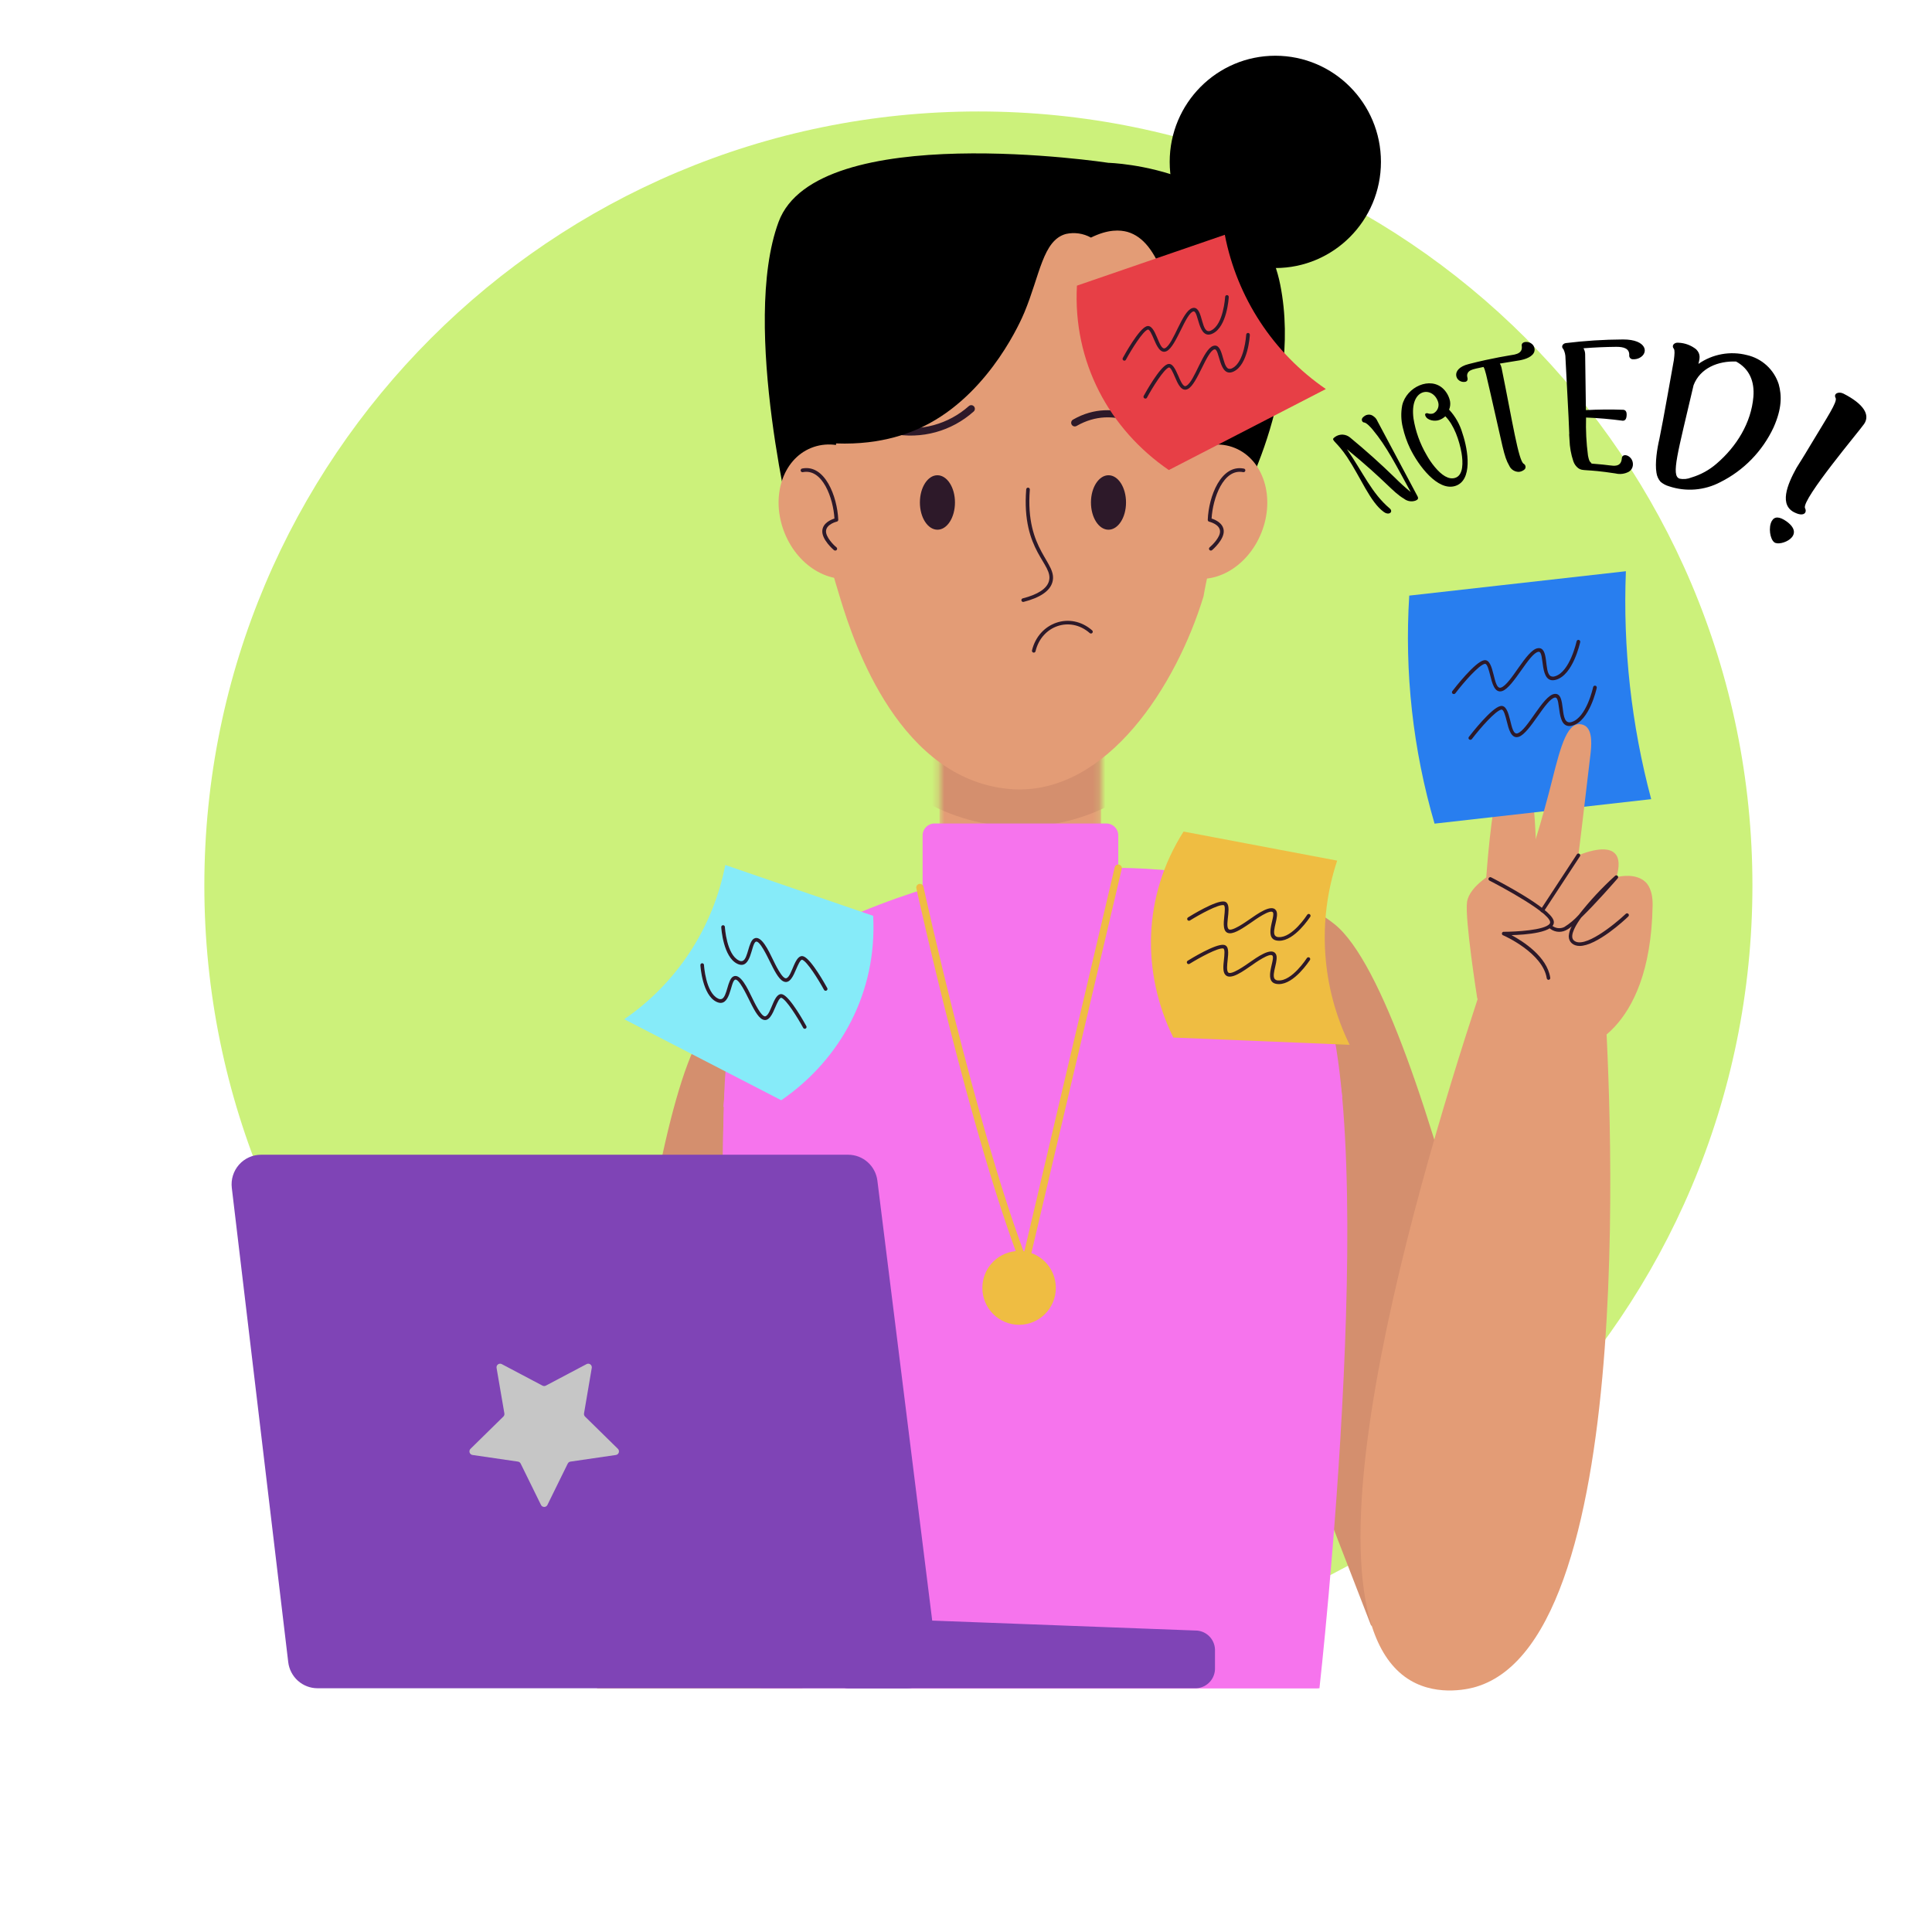 <svg width="312" height="312" viewBox="0 0 312 312" fill="none" xmlns="http://www.w3.org/2000/svg">
<path d="M158 268C227.036 268 283 212.036 283 143C283 73.964 227.036 18 158 18C88.964 18 33 73.964 33 143C33 212.036 88.964 268 158 268Z" fill="#CCF17B"/>
<mask id="mask0_37_12" style="mask-type:luminance" maskUnits="userSpaceOnUse" x="151" y="109" width="27" height="48">
<path d="M177.82 156.793H151.719V109.173H177.82V156.793Z" fill="white"/>
</mask>
<g mask="url(#mask0_37_12)">
<path d="M177.82 156.793H151.719V109.173H177.82V156.793Z" fill="#E39C76"/>
<path d="M180.925 129.097C176.046 131.985 170.487 133.508 164.825 133.508C159.162 133.508 153.603 131.985 148.724 129.097V111.033H180.925V129.097Z" fill="#D48F6E"/>
</g>
<path d="M154.218 143.323C154.218 143.323 124.013 147.489 113.038 167.377C102.063 187.265 96.424 272.637 96.424 272.637H129.588L154.218 143.323ZM164.772 141.61C164.772 141.61 200.096 136.917 215.502 149.237C230.908 161.557 248.713 254.18 248.713 254.18L221.422 262.528L200.803 209.277L164.772 141.61Z" fill="#D48F6E"/>
<path d="M239.787 145.33C239.787 145.33 240.955 120.966 244.738 121.183C248.52 121.4 248.135 143.535 248.135 143.535L239.787 145.33ZM129.466 69.233C129.466 69.233 130.079 39.243 151.217 31.645C151.41 31.61 151.597 31.593 151.801 31.563C165.736 26.178 175.899 31.475 176.792 31.645C180.225 32.886 183.366 34.823 186.022 37.336C198.123 48.729 198.561 69.233 198.561 69.233C198.704 70.389 198.759 71.554 198.725 72.718C198.538 78.438 195.105 91.738 194.364 96.29C190.003 110.623 178.859 128.217 163.681 127.466C145.292 126.363 137.89 103.77 135.776 96.906C133.505 89.526 131.69 82.369 131.351 81.283C130.642 78.776 130.371 76.163 130.552 73.563C130.195 72.043 129.822 70.571 129.466 69.233Z" fill="#E39C76"/>
<path d="M165.146 96.636C167.615 96.009 169.04 95.07 169.39 93.862C170.201 91.063 164.924 89.127 165.724 79.019C165.73 78.941 165.767 78.869 165.826 78.818C165.885 78.768 165.962 78.743 166.039 78.749C166.117 78.755 166.188 78.792 166.239 78.851C166.289 78.911 166.314 78.988 166.308 79.066C165.52 89.004 170.873 90.84 169.95 94.026C169.542 95.451 167.971 96.519 165.28 97.206C165.208 97.217 165.133 97.2 165.073 97.159C165.012 97.118 164.968 97.055 164.951 96.983C164.934 96.912 164.945 96.836 164.981 96.772C165.017 96.707 165.076 96.659 165.146 96.636ZM181.842 81.148C181.842 83.577 180.569 85.543 179.005 85.543C177.44 85.543 176.179 83.571 176.179 81.142C176.179 78.714 177.452 76.748 179.016 76.748C180.581 76.748 181.842 78.72 181.842 81.148ZM186.179 70.066C186.04 70.066 185.906 70.016 185.8 69.925C185.572 69.726 180.155 65.173 173.856 68.787C173.722 68.864 173.563 68.884 173.414 68.843C173.266 68.803 173.139 68.704 173.062 68.57C173.023 68.503 172.998 68.429 172.988 68.353C172.978 68.276 172.983 68.198 173.003 68.123C173.024 68.049 173.058 67.978 173.105 67.917C173.152 67.856 173.211 67.805 173.278 67.766C180.283 63.742 186.5 68.981 186.559 69.034C186.649 69.112 186.714 69.216 186.744 69.332C186.774 69.448 186.768 69.57 186.727 69.683C186.686 69.795 186.611 69.892 186.513 69.961C186.415 70.029 186.299 70.066 186.179 70.066ZM148.555 81.148C148.555 83.577 149.828 85.543 151.392 85.543C152.957 85.543 154.218 83.571 154.218 81.142C154.218 78.714 152.945 76.748 151.381 76.748C149.816 76.748 148.555 78.72 148.555 81.148ZM144.113 70.055C144.036 70.04 143.963 70.011 143.897 69.968C143.832 69.926 143.776 69.871 143.731 69.806C143.687 69.741 143.656 69.669 143.64 69.592C143.624 69.515 143.623 69.436 143.637 69.359C143.651 69.282 143.68 69.209 143.723 69.143C143.765 69.077 143.82 69.021 143.884 68.976C143.948 68.932 144.021 68.901 144.097 68.884C144.173 68.868 144.252 68.867 144.329 68.881C146.467 69.306 148.674 69.228 150.778 68.655C152.882 68.083 154.826 67.029 156.459 65.578C156.575 65.475 156.728 65.422 156.883 65.431C157.038 65.441 157.182 65.511 157.285 65.628C157.388 65.745 157.441 65.898 157.432 66.053C157.422 66.209 157.352 66.355 157.236 66.458C155.471 68.032 153.369 69.175 151.093 69.799C148.817 70.423 146.428 70.51 144.113 70.055Z" fill="#2D1929"/>
<path d="M158.695 142.267C158.695 142.267 125.525 148.269 118.999 162.801C112.379 177.491 122.857 272.637 122.857 272.637H213.08C213.08 272.637 223.809 177.327 212.134 156.94C200.686 136.899 158.695 142.267 158.695 142.267Z" fill="#F674ED"/>
<path d="M156.261 141.616C156.261 141.616 130.727 147.454 118.572 159.991L116.821 178.764L147.084 175.485L156.261 141.616Z" fill="#F674ED"/>
<path d="M118.572 159.997C118.572 159.997 128.275 223.943 132.624 239.865C136.973 255.788 172.776 227.211 180.587 229.564C188.398 231.916 176.343 253.265 177.82 260.07C179.297 266.876 213.08 272.637 213.08 272.637H136.483L121.947 254.567C121.947 254.567 112.828 200.969 118.572 159.997Z" fill="#F674ED"/>
<path d="M178.672 132.986H150.908C149.85 132.986 148.993 133.848 148.993 134.911V147.201C148.993 148.264 149.85 149.126 150.908 149.126H178.672C179.729 149.126 180.587 148.264 180.587 147.201V134.911C180.587 133.848 179.729 132.986 178.672 132.986Z" fill="#F674ED"/>
<path d="M146.512 272.637H51.275C50.11 272.636 48.985 272.207 48.114 271.43C47.243 270.652 46.685 269.581 46.547 268.419L37.434 191.829C37.354 191.158 37.416 190.477 37.617 189.831C37.819 189.186 38.154 188.591 38.6 188.085C39.047 187.579 39.596 187.175 40.21 186.898C40.824 186.621 41.489 186.478 42.162 186.479H136.967C138.127 186.478 139.247 186.904 140.117 187.675C140.987 188.447 141.546 189.511 141.69 190.667L151.235 267.257C151.318 267.93 151.258 268.613 151.059 269.261C150.86 269.91 150.526 270.508 150.08 271.017C149.633 271.525 149.084 271.933 148.469 272.212C147.854 272.491 147.187 272.636 146.512 272.637Z" fill="#7F44B6"/>
<path d="M192.869 272.637H137.218C136.38 272.675 135.561 272.378 134.941 271.81C134.32 271.243 133.949 270.452 133.908 269.609V264.241C133.929 263.813 134.036 263.393 134.222 263.007C134.408 262.621 134.67 262.276 134.991 261.994C135.313 261.711 135.687 261.497 136.093 261.363C136.499 261.229 136.927 261.178 137.352 261.214L193.033 263.315C193.848 263.309 194.633 263.62 195.225 264.183C195.817 264.747 196.169 265.518 196.208 266.336V269.609C196.188 270.029 196.085 270.44 195.905 270.819C195.726 271.198 195.474 271.538 195.164 271.819C194.854 272.101 194.491 272.318 194.098 272.458C193.704 272.598 193.286 272.659 192.869 272.637Z" fill="#7F44B6"/>
<path d="M240.803 154.787C231.463 182.46 207.178 259.149 227.756 271.364C232.391 274.109 237.68 272.619 238.38 272.402C265.391 264.335 259.875 172.41 258.999 159.175L240.803 154.787Z" fill="#E39C76"/>
<path d="M177.82 140.179C177.82 140.179 198.666 139.258 212.42 147.125L216.769 177.203H183.733L177.82 140.179Z" fill="#F674ED"/>
<path d="M176.179 38.368C174.947 37.685 173.508 37.476 172.134 37.782C168.403 38.803 167.942 44.423 165.432 50.442C164.965 51.574 160.131 62.874 150.155 68.33C147.533 69.761 142.566 71.897 135.023 71.609L133.394 91.139L128.205 86.816C128.205 86.816 119.547 52.531 125.735 35.834C131.923 19.138 179.011 26.295 179.011 26.295C179.011 26.295 202.945 26.882 206.746 45.972C210.546 65.062 198.707 84.105 198.707 84.105L193.64 82.234L193.938 72.777C193.546 69.532 192.887 64.886 191.713 59.359C189.168 47.38 187.283 38.961 182.069 37.447C180.896 37.131 178.987 36.978 176.179 38.368Z" fill="black"/>
<path d="M186.833 79.207C189.121 73.528 194.743 70.448 199.402 72.337C204.06 74.226 205.981 80.368 203.692 86.053C201.404 91.738 195.788 94.818 191.118 92.929C186.448 91.04 184.545 84.903 186.833 79.207Z" fill="#E39C76"/>
<path d="M195.531 88.91C195.472 88.909 195.414 88.891 195.366 88.856C195.317 88.822 195.28 88.773 195.26 88.717C195.24 88.661 195.237 88.6 195.252 88.542C195.267 88.484 195.299 88.433 195.344 88.394C195.829 87.983 197.096 86.71 197.02 85.76C196.962 84.639 195.269 84.252 195.269 84.246C195.202 84.23 195.143 84.191 195.102 84.137C195.061 84.082 195.039 84.015 195.041 83.947C195.181 80.186 197.172 74.936 200.879 75.675C200.916 75.681 200.952 75.695 200.985 75.716C201.017 75.737 201.044 75.764 201.066 75.796C201.087 75.827 201.102 75.863 201.109 75.901C201.116 75.939 201.115 75.978 201.106 76.015C201.092 76.091 201.049 76.159 200.985 76.203C200.922 76.246 200.844 76.263 200.768 76.25C197.569 75.61 195.847 80.474 195.66 83.742C196.214 83.912 197.551 84.463 197.621 85.724C197.703 87.162 195.817 88.775 195.736 88.846C195.677 88.89 195.605 88.913 195.531 88.91Z" fill="#2D1929"/>
<path d="M130.989 72.337C135.66 70.448 141.27 73.51 143.558 79.207C145.846 84.903 143.926 91.034 139.267 92.929C134.609 94.824 128.981 91.755 126.699 86.053C124.416 80.35 126.319 74.231 130.989 72.337Z" fill="#E39C76"/>
<path d="M134.866 88.91C134.798 88.909 134.733 88.886 134.679 88.845C134.597 88.775 132.711 87.162 132.793 85.724C132.863 84.463 134.2 83.912 134.755 83.741C134.568 80.474 132.84 75.61 129.647 76.25C129.569 76.264 129.489 76.248 129.424 76.203C129.359 76.159 129.314 76.09 129.299 76.012C129.285 75.934 129.301 75.854 129.346 75.788C129.39 75.723 129.458 75.678 129.536 75.663C133.214 74.918 135.21 80.169 135.373 83.935C135.375 84.004 135.354 84.071 135.312 84.125C135.271 84.18 135.212 84.218 135.146 84.234C135.146 84.234 133.459 84.627 133.394 85.748C133.336 86.698 134.562 87.971 135.07 88.382C135.122 88.42 135.159 88.475 135.177 88.536C135.195 88.598 135.192 88.665 135.169 88.725C135.146 88.785 135.103 88.835 135.049 88.869C134.994 88.903 134.929 88.917 134.866 88.91Z" fill="#2D1929"/>
<path d="M205.952 43.285C215.372 43.285 223.01 35.61 223.01 26.142C223.01 16.675 215.372 9 205.952 9C196.531 9 188.894 16.675 188.894 26.142C188.894 35.61 196.531 43.285 205.952 43.285Z" fill="black"/>
<path d="M164.959 204.495C156.786 183.528 148.071 143.846 147.983 143.447C147.967 143.371 147.965 143.293 147.979 143.217C147.993 143.141 148.022 143.069 148.063 143.004C148.105 142.939 148.159 142.883 148.223 142.839C148.286 142.795 148.357 142.764 148.432 142.748C148.583 142.715 148.741 142.744 148.872 142.827C149.002 142.911 149.094 143.043 149.127 143.194C149.209 143.582 157.423 181.029 165.374 202.295L180.026 140.015C180.071 139.874 180.167 139.756 180.295 139.683C180.423 139.611 180.574 139.59 180.717 139.624C180.86 139.658 180.984 139.745 181.066 139.867C181.148 139.99 181.181 140.139 181.159 140.284L166.074 204.413C166.047 204.536 165.981 204.647 165.886 204.73C165.791 204.812 165.672 204.861 165.547 204.871C165.422 204.88 165.297 204.848 165.191 204.781C165.085 204.713 165.004 204.613 164.959 204.495Z" fill="#EFBD42"/>
<path d="M164.574 213.941C167.849 213.941 170.505 211.272 170.505 207.98C170.505 204.688 167.849 202.02 164.574 202.02C161.298 202.02 158.643 204.688 158.643 207.98C158.643 211.272 161.298 213.941 164.574 213.941Z" fill="#EFBD42"/>
<path d="M88.17 223.756L94.673 220.318C94.772 220.253 94.888 220.22 95.006 220.223C95.125 220.226 95.239 220.265 95.335 220.335C95.43 220.405 95.502 220.503 95.541 220.615C95.581 220.727 95.585 220.848 95.554 220.963L94.317 228.238C94.298 228.335 94.304 228.436 94.335 228.53C94.366 228.625 94.42 228.71 94.492 228.777L99.746 233.934C99.836 234.009 99.902 234.11 99.935 234.223C99.968 234.337 99.966 234.457 99.929 234.57C99.893 234.682 99.823 234.78 99.73 234.852C99.637 234.924 99.525 234.966 99.407 234.973L92.139 236.034C92.04 236.046 91.946 236.083 91.865 236.141C91.785 236.2 91.72 236.278 91.678 236.369L88.426 242.986C88.383 243.096 88.309 243.19 88.212 243.256C88.115 243.322 88.001 243.358 87.883 243.358C87.766 243.358 87.652 243.322 87.555 243.256C87.458 243.19 87.384 243.096 87.341 242.986L84.089 236.369C84.047 236.278 83.982 236.2 83.902 236.141C83.821 236.083 83.727 236.046 83.628 236.034L76.36 234.973C76.243 234.966 76.13 234.924 76.037 234.852C75.944 234.78 75.874 234.682 75.838 234.57C75.801 234.457 75.799 234.337 75.832 234.223C75.865 234.11 75.931 234.009 76.021 233.934L81.275 228.777C81.347 228.71 81.401 228.625 81.432 228.53C81.463 228.436 81.469 228.335 81.45 228.238L80.201 220.963C80.17 220.848 80.175 220.727 80.214 220.615C80.253 220.503 80.325 220.405 80.421 220.335C80.516 220.265 80.631 220.226 80.749 220.223C80.867 220.22 80.983 220.253 81.083 220.318L87.586 223.756C87.674 223.807 87.775 223.834 87.878 223.834C87.98 223.834 88.081 223.807 88.17 223.756Z" fill="#C6C6C6"/>
<path d="M166.938 105.395C166.894 105.395 166.851 105.384 166.811 105.365C166.772 105.345 166.737 105.317 166.71 105.282C166.683 105.247 166.665 105.206 166.656 105.163C166.647 105.119 166.647 105.075 166.658 105.032C167.732 100.538 172.828 98.69 176.372 101.799C176.401 101.824 176.425 101.854 176.442 101.888C176.46 101.923 176.47 101.96 176.473 101.998C176.475 102.037 176.47 102.075 176.458 102.111C176.446 102.148 176.426 102.181 176.401 102.21C176.349 102.268 176.277 102.304 176.2 102.309C176.122 102.315 176.046 102.289 175.987 102.239C172.793 99.429 168.199 101.066 167.23 105.172C167.213 105.237 167.175 105.294 167.122 105.334C167.069 105.375 167.005 105.396 166.938 105.395Z" fill="#2D1929"/>
<path d="M197.796 37.917L173.914 46.13C173.243 58.45 179.133 69.309 188.754 75.909L214.113 62.827C205.622 57.007 199.759 48.055 197.796 37.917Z" fill="#E73F46"/>
<path d="M181.573 58.245C181.523 58.244 181.474 58.23 181.431 58.205C181.387 58.179 181.351 58.143 181.326 58.099C181.301 58.055 181.287 58.006 181.286 57.955C181.286 57.905 181.298 57.855 181.322 57.811C181.579 57.336 183.879 53.17 185.134 52.701C186.67 52.114 187.113 56.743 188.164 56.221C189.524 55.517 190.89 50.301 192.513 49.767C194.136 49.234 193.932 52.971 194.965 53.434C195.068 53.47 195.177 53.483 195.285 53.471C195.394 53.459 195.498 53.422 195.59 53.364C197.586 52.407 197.843 47.99 197.849 47.949C197.849 47.871 197.88 47.796 197.934 47.741C197.989 47.686 198.063 47.656 198.141 47.656C198.218 47.656 198.292 47.686 198.347 47.741C198.402 47.796 198.433 47.871 198.433 47.949C198.433 48.142 198.147 52.76 195.841 53.862C193.401 55.036 193.611 50.008 192.688 50.301C191.451 50.689 189.956 55.898 188.433 56.69C187.376 57.242 186.769 55.769 186.325 54.737C186.033 54.05 185.631 53.111 185.339 53.229C184.545 53.522 182.77 56.356 181.836 58.069C181.814 58.121 181.778 58.165 181.731 58.197C181.684 58.228 181.629 58.245 181.573 58.245ZM184.953 64.37C184.903 64.368 184.854 64.354 184.811 64.329C184.768 64.303 184.732 64.267 184.706 64.224C184.681 64.18 184.666 64.131 184.665 64.081C184.663 64.031 184.674 63.98 184.696 63.935C184.959 63.46 187.259 59.295 188.514 58.826C189.332 58.515 189.793 59.6 190.266 60.65C190.563 61.348 190.937 62.217 191.311 62.352C191.353 62.365 191.399 62.368 191.443 62.362C191.487 62.356 191.53 62.34 191.567 62.316C192.928 61.612 194.288 56.397 195.917 55.863C197.545 55.329 197.335 59.066 198.368 59.53C198.471 59.564 198.581 59.576 198.688 59.564C198.796 59.551 198.9 59.516 198.993 59.459C200.99 58.503 201.246 54.085 201.252 54.044C201.254 54.006 201.263 53.968 201.279 53.933C201.295 53.898 201.318 53.866 201.346 53.84C201.374 53.814 201.407 53.794 201.443 53.781C201.479 53.767 201.518 53.761 201.556 53.763C201.634 53.767 201.707 53.802 201.759 53.861C201.812 53.919 201.839 53.995 201.836 54.074C201.836 54.267 201.55 58.879 199.244 59.987C196.798 61.161 197.02 56.139 196.092 56.426C194.854 56.813 193.354 62.023 191.836 62.815C190.779 63.367 190.172 61.888 189.729 60.861C189.437 60.175 189.034 59.242 188.742 59.348C187.948 59.647 186.168 62.481 185.239 64.194C185.216 64.249 185.176 64.297 185.125 64.328C185.073 64.36 185.013 64.374 184.953 64.37Z" fill="#2D1929"/>
<path d="M117.125 139.686L141.007 147.899C141.672 160.219 135.782 171.073 126.167 177.679L100.808 164.596C109.296 158.773 115.158 149.823 117.125 139.686Z" fill="#86EBF9"/>
<path d="M133.324 159.997C133.272 159.997 133.22 159.984 133.175 159.957C133.129 159.93 133.092 159.891 133.068 159.844C132.134 158.131 130.353 155.297 129.565 154.998C129.273 154.893 128.87 155.825 128.578 156.506C128.135 157.538 127.533 159.017 126.471 158.465C125.695 158.061 125 156.653 124.264 155.157C123.961 154.57 122.653 151.754 122.046 152.082C121.293 152.487 121.334 156.729 119.063 155.638C116.792 154.546 116.483 149.918 116.477 149.724C116.472 149.646 116.498 149.57 116.55 149.511C116.601 149.453 116.674 149.418 116.751 149.413C116.829 149.408 116.905 149.435 116.963 149.487C117.021 149.538 117.056 149.611 117.061 149.689C117.061 149.736 117.329 154.153 119.32 155.104C119.412 155.162 119.516 155.198 119.624 155.21C119.732 155.222 119.842 155.21 119.944 155.174C120.814 154.787 120.843 152.065 121.777 151.566C122.945 150.927 124.159 153.614 124.79 154.898C125.111 155.544 126.343 158.219 127.002 157.973C127.948 157.632 128.357 153.919 129.781 154.453C131.03 154.922 133.33 159.087 133.593 159.562C133.618 159.608 133.63 159.659 133.629 159.711C133.627 159.763 133.612 159.814 133.585 159.858C133.558 159.903 133.519 159.939 133.473 159.963C133.428 159.987 133.376 159.999 133.324 159.997ZM129.962 166.139C129.91 166.138 129.858 166.124 129.813 166.097C129.768 166.071 129.731 166.032 129.705 165.986C128.771 164.267 126.99 161.44 126.202 161.141C125.911 161.029 125.502 161.968 125.21 162.648C124.766 163.681 124.165 165.159 123.103 164.608C122.326 164.203 121.631 162.789 120.896 161.299C120.592 160.712 119.285 157.896 118.678 158.219C117.93 158.63 117.965 162.871 115.694 161.78C113.424 160.689 113.114 156.06 113.108 155.866C113.105 155.828 113.11 155.789 113.122 155.752C113.134 155.715 113.154 155.681 113.179 155.652C113.205 155.623 113.236 155.599 113.271 155.583C113.306 155.566 113.344 155.557 113.383 155.555C113.459 155.552 113.534 155.579 113.591 155.631C113.647 155.683 113.682 155.754 113.686 155.831C113.686 155.878 113.955 160.29 115.946 161.246C116.038 161.304 116.142 161.34 116.25 161.352C116.358 161.365 116.467 161.352 116.57 161.317C117.44 160.929 117.475 158.207 118.403 157.703C119.571 157.063 120.791 159.768 121.415 161.041C121.737 161.686 122.968 164.361 123.628 164.115C124.585 163.775 124.976 160.055 126.407 160.595C127.656 161.07 129.956 165.235 130.219 165.711C130.242 165.755 130.253 165.805 130.251 165.855C130.25 165.905 130.235 165.954 130.21 165.997C130.184 166.04 130.148 166.076 130.104 166.1C130.061 166.125 130.012 166.139 129.962 166.139Z" fill="#2D1929"/>
<path d="M215.94 138.982L191.135 134.289C184.527 144.673 184.329 157.046 189.472 167.553L217.954 168.726C213.412 159.465 212.688 148.776 215.94 138.982Z" fill="#EFBD42"/>
<path d="M206.594 151.924C203.809 151.924 206.01 148.087 205.566 147.342C205.193 146.755 202.7 148.515 202.128 148.926C200.756 149.865 199.472 150.745 198.584 150.715C197.417 150.668 197.592 149.09 197.709 147.97C197.791 147.231 197.901 146.21 197.586 146.169C196.751 146.034 193.821 147.618 192.163 148.65C192.097 148.69 192.018 148.703 191.943 148.685C191.868 148.668 191.802 148.622 191.76 148.556C191.74 148.523 191.727 148.487 191.721 148.448C191.715 148.41 191.717 148.371 191.726 148.333C191.735 148.296 191.752 148.26 191.774 148.229C191.797 148.198 191.826 148.172 191.859 148.152C192.315 147.864 196.354 145.377 197.697 145.588C199.18 145.823 197.744 149.278 198.386 150.029C198.841 150.557 201.223 148.856 201.819 148.445C202.986 147.641 205.362 145.899 206.074 147.031C206.658 147.917 205.339 150.316 205.899 151.079C205.972 151.162 206.062 151.228 206.163 151.271C206.264 151.315 206.373 151.336 206.483 151.331C208.695 151.478 211.077 147.77 211.101 147.729C211.142 147.663 211.209 147.616 211.285 147.599C211.361 147.582 211.44 147.596 211.506 147.638C211.572 147.68 211.619 147.747 211.636 147.823C211.653 147.9 211.639 147.98 211.597 148.046C211.468 148.21 209.081 151.924 206.594 151.924ZM206.535 158.923C203.751 158.923 205.952 155.092 205.508 154.347C205.14 153.76 202.642 155.52 202.075 155.931C200.908 156.717 198.719 158.401 197.872 157.415C197.446 156.917 197.545 155.972 197.656 154.975C197.732 154.23 197.843 153.215 197.528 153.168C196.699 153.033 193.762 154.623 192.105 155.649C192.073 155.67 192.037 155.685 191.999 155.692C191.962 155.698 191.923 155.697 191.886 155.688C191.849 155.68 191.814 155.663 191.783 155.64C191.752 155.618 191.727 155.589 191.708 155.555C191.686 155.523 191.672 155.487 191.665 155.448C191.658 155.41 191.659 155.371 191.668 155.333C191.677 155.295 191.693 155.259 191.716 155.228C191.739 155.197 191.768 155.17 191.801 155.151C192.256 154.869 196.296 152.382 197.639 152.587C198.503 152.728 198.374 153.901 198.252 155.033C198.17 155.79 198.071 156.729 198.328 157.028C198.789 157.562 201.165 155.855 201.76 155.444C202.928 154.64 205.304 152.892 206.016 154.03C206.6 154.916 205.28 157.315 205.841 158.084C205.914 158.166 206.004 158.23 206.105 158.273C206.206 158.316 206.315 158.335 206.425 158.33C208.631 158.483 211.013 154.769 211.042 154.734C211.062 154.7 211.088 154.669 211.12 154.645C211.152 154.621 211.188 154.604 211.226 154.595C211.265 154.585 211.305 154.584 211.344 154.59C211.383 154.597 211.42 154.611 211.454 154.633C211.487 154.654 211.516 154.682 211.538 154.715C211.56 154.748 211.575 154.786 211.582 154.825C211.59 154.864 211.589 154.904 211.581 154.943C211.572 154.982 211.556 155.019 211.533 155.051C211.41 155.209 209.022 158.923 206.535 158.923Z" fill="#2D1929"/>
<path d="M266.652 129.056L231.667 133.01C228.178 121.068 226.795 108.605 227.58 96.185L262.566 92.248C262.073 104.654 263.451 117.064 266.652 129.056Z" fill="#287EEF"/>
<path d="M234.767 112.083C234.712 112.083 234.658 112.067 234.612 112.038C234.566 112.009 234.529 111.967 234.505 111.917C234.481 111.868 234.472 111.812 234.478 111.758C234.484 111.703 234.505 111.651 234.539 111.608C234.907 111.127 238.182 106.915 239.641 106.627C241.393 106.264 241.066 111.479 242.397 111.039C244.025 110.493 246.483 104.949 248.339 104.68C250.196 104.41 249.303 108.458 250.388 109.168C250.502 109.227 250.627 109.262 250.755 109.269C250.883 109.276 251.011 109.255 251.13 109.209C253.529 108.493 254.592 103.624 254.603 103.571C254.62 103.493 254.666 103.425 254.732 103.381C254.798 103.338 254.879 103.323 254.957 103.339C255.034 103.355 255.102 103.402 255.145 103.469C255.188 103.535 255.203 103.616 255.187 103.694C255.14 103.911 254.02 108.974 251.305 109.766C248.439 110.623 249.554 105.073 248.439 105.26C246.968 105.472 244.411 110.986 242.601 111.596C241.358 112.007 240.955 110.271 240.657 109.08C240.435 108.205 240.167 107.126 239.781 107.202C238.836 107.396 236.413 110.136 235.024 111.966C234.994 112.005 234.955 112.037 234.91 112.057C234.865 112.078 234.816 112.087 234.767 112.083ZM237.44 119.469C237.386 119.471 237.332 119.456 237.285 119.427C237.239 119.399 237.201 119.357 237.177 119.308C237.153 119.259 237.144 119.203 237.15 119.149C237.156 119.094 237.178 119.043 237.213 119C237.58 118.519 240.855 114.307 242.315 114.019C244.095 113.656 243.739 118.865 245.07 118.425C246.699 117.885 249.157 112.336 251.013 112.066C253.132 111.761 251.597 117.258 253.804 116.595C256.203 115.885 257.271 111.01 257.277 110.963C257.293 110.885 257.34 110.817 257.406 110.773C257.472 110.73 257.553 110.715 257.63 110.731C257.708 110.747 257.775 110.794 257.819 110.861C257.862 110.927 257.877 111.008 257.861 111.086C257.814 111.297 256.693 116.366 253.979 117.158C251.112 118.009 252.227 112.5 251.112 112.647C249.641 112.864 247.084 118.378 245.275 118.983C244.025 119.399 243.623 117.657 243.325 116.466C243.103 115.597 242.829 114.512 242.449 114.594C241.503 114.788 239.087 117.528 237.691 119.358C237.662 119.396 237.624 119.426 237.58 119.445C237.536 119.465 237.488 119.473 237.44 119.469Z" fill="#2D1929"/>
<path d="M238.561 161.223C238.561 161.223 236.524 148.345 236.915 145.652C237.306 142.96 241.585 140.707 241.585 140.707L246.611 139.921C248.246 134.969 249.373 130.898 250.114 128.105C251.626 122.274 252.63 117.234 254.819 116.959C255.226 116.907 255.637 116.996 255.987 117.211C257.265 118.032 256.997 120.567 256.822 122.01C255.567 132.628 254.936 137.932 254.895 138.131C254.895 138.131 263.167 134.394 261.042 141.651C261.661 141.505 264.16 140.988 265.713 142.42C266.01 142.696 266.944 143.681 266.88 146.274C266.506 167.394 254.895 169.524 254.895 169.524C249.145 170.556 242.782 167.036 238.561 161.223Z" fill="#E39C76"/>
<path d="M250.079 158.236C250.009 158.236 249.942 158.211 249.889 158.166C249.835 158.121 249.799 158.059 249.787 157.99C249.151 153.883 242.869 151.091 242.782 151.062C242.705 151.046 242.636 151 242.593 150.934C242.549 150.868 242.533 150.787 242.548 150.71C242.564 150.632 242.61 150.563 242.675 150.519C242.741 150.475 242.821 150.459 242.899 150.475C244.65 150.475 249.454 150.24 250.26 149.178C251.258 147.858 242.006 142.96 240.534 142.209C240.465 142.174 240.412 142.112 240.387 142.038C240.362 141.964 240.368 141.883 240.403 141.813C240.438 141.743 240.499 141.689 240.573 141.665C240.647 141.64 240.727 141.646 240.797 141.681C241.772 142.179 250.318 146.585 250.896 148.668C251.439 150.651 246.139 150.962 244.101 151.015C246.01 152.047 249.822 154.494 250.342 157.849C250.356 157.892 250.361 157.938 250.355 157.983C250.348 158.028 250.332 158.071 250.307 158.109C250.281 158.146 250.247 158.177 250.208 158.2C250.168 158.222 250.124 158.234 250.079 158.236Z" fill="#2D1929"/>
<path d="M249.063 147.324C249.01 147.325 248.958 147.311 248.912 147.284C248.866 147.257 248.828 147.217 248.803 147.17C248.778 147.123 248.766 147.07 248.768 147.016C248.771 146.963 248.788 146.911 248.818 146.867L254.656 137.961C254.699 137.897 254.765 137.852 254.84 137.837C254.916 137.822 254.994 137.837 255.059 137.879C255.091 137.899 255.12 137.926 255.142 137.958C255.164 137.989 255.18 138.025 255.188 138.063C255.196 138.101 255.197 138.14 255.19 138.178C255.182 138.216 255.168 138.252 255.146 138.284L249.308 147.19C249.282 147.231 249.245 147.264 249.203 147.288C249.16 147.311 249.112 147.324 249.063 147.324ZM255.088 152.763C254.113 152.763 253.337 152.176 253.337 151.185C253.38 150.626 253.543 150.084 253.815 149.595C253.516 149.864 253.18 150.087 252.817 150.258C252.372 150.465 251.876 150.531 251.393 150.447C250.91 150.363 250.464 150.134 250.114 149.788C250.064 149.729 250.039 149.652 250.044 149.574C250.05 149.496 250.085 149.424 250.143 149.372C250.202 149.323 250.277 149.299 250.353 149.305C250.429 149.31 250.5 149.345 250.552 149.401C250.826 149.655 251.17 149.819 251.538 149.874C251.907 149.928 252.283 149.87 252.618 149.706C253.484 149.166 254.27 148.506 254.954 147.747C256.73 145.476 258.697 143.362 260.832 141.428C260.888 141.38 260.959 141.354 261.033 141.357C261.106 141.359 261.176 141.389 261.229 141.441C261.281 141.493 261.312 141.563 261.315 141.637C261.319 141.71 261.294 141.783 261.247 141.839C260.768 142.391 257.744 145.864 255.345 148.187C254.708 149.061 253.36 151.085 254.13 151.842C255.707 153.385 260.75 149.278 262.554 147.571C262.611 147.517 262.686 147.488 262.764 147.49C262.842 147.493 262.915 147.526 262.969 147.583C263.022 147.639 263.051 147.715 263.049 147.793C263.047 147.871 263.014 147.945 262.957 147.999C262.391 148.562 257.861 152.763 255.088 152.763Z" fill="#2D1929"/>
<path d="M269.513 78.526C270.868 78.982 272.3 79.159 273.724 79.046C275.149 78.933 276.536 78.533 277.802 77.869C281.584 75.984 284.619 72.868 286.413 69.028C287.762 66.001 287.762 63.889 287.242 62.035C286.866 60.872 286.195 59.828 285.295 59.005C284.395 58.182 283.298 57.609 282.111 57.341C280.781 57 279.393 56.951 278.042 57.197C276.691 57.443 275.409 57.978 274.282 58.767C274.469 57.94 274.708 57.23 273.926 56.42C273.105 55.759 272.094 55.383 271.042 55.347C270.383 55.27 269.875 55.81 270.307 56.321C270.47 56.526 270.447 57.16 270.307 58.18C270.19 58.767 268.556 68.154 267.972 70.899C267.61 72.43 267.236 74.801 267.505 76.349C267.576 76.889 267.806 77.396 268.164 77.804C268.559 78.137 269.018 78.383 269.513 78.526ZM273.494 62.211C274.545 59.453 277.452 58.263 280.365 58.386C282.525 59.559 283.36 61.612 283.156 64.076C282.805 68.283 280.441 72.102 277.225 74.865C276.039 75.9 274.645 76.667 273.138 77.112C272.535 77.365 271.869 77.429 271.229 77.294C269.816 76.825 270.955 73.111 273.494 62.211ZM252.811 57.84C253.827 76.737 253.208 67.18 253.459 71.028C253.495 72.204 253.703 73.369 254.078 74.484C254.228 74.931 254.506 75.323 254.878 75.61C255.631 76.138 255.964 75.698 260.879 76.455C261.617 76.638 262.396 76.536 263.062 76.168C263.237 76.058 263.385 75.909 263.494 75.733C263.603 75.557 263.671 75.359 263.693 75.153C263.85 73.633 261.988 72.97 261.912 74.009C261.86 74.713 261.556 75.088 261.007 75.182C260.365 75.299 260.009 75.082 257.026 74.865C256.851 74.513 256.682 74.801 256.442 73.551C256.175 71.521 256.072 69.473 256.133 67.426C258.118 67.508 260.097 67.678 262.058 67.942C262.438 67.942 262.642 67.684 262.683 67.115C262.724 66.546 262.566 66.235 262.181 66.177C260.149 66.102 258.125 66.12 256.109 66.229C256.063 63.218 256.022 60.204 255.987 57.189C255.979 56.856 255.887 56.531 255.718 56.244C257.47 56.103 259.256 56.027 261.031 56.01C262.198 56.01 263.191 56.262 263.103 57.429C263.103 57.512 263.119 57.593 263.152 57.668C263.185 57.744 263.234 57.811 263.294 57.866C263.355 57.922 263.426 57.964 263.504 57.989C263.582 58.015 263.664 58.024 263.745 58.016C264.088 58.032 264.429 57.961 264.738 57.811C266.308 57.031 265.969 54.813 262.111 54.819C259.022 54.834 255.936 55.03 252.87 55.405C252.367 55.47 252.035 55.992 252.484 56.403C252.704 56.849 252.816 57.342 252.811 57.84ZM220.412 67.145C219.962 67.438 219.828 67.731 219.986 68.019C220.018 68.08 220.065 68.132 220.124 68.169C220.182 68.207 220.249 68.227 220.318 68.23C220.692 68.271 221.422 69.069 221.661 69.368C223.932 72.084 225.461 75.153 227.82 79.459C226.917 78.724 226.053 77.94 225.234 77.112C222.934 74.871 220.532 72.72 218.03 70.659C217.7 70.383 217.291 70.219 216.862 70.189C216.592 70.176 216.322 70.218 216.069 70.311C215.815 70.405 215.583 70.549 215.385 70.735C214.959 71.111 215.934 71.398 217.54 73.803C219.735 77.1 221.264 81.072 223.453 82.662C224.212 83.249 224.901 82.785 224.58 82.275C224.542 82.225 224.501 82.178 224.457 82.134C221.492 79.641 220.137 76.326 217.516 72.542C223.909 77.781 224.819 79.406 226.74 80.544C227.004 80.75 227.315 80.885 227.645 80.936C227.975 80.987 228.312 80.953 228.625 80.837C229.011 80.667 229.092 80.485 228.906 80.128C226.746 76.084 224.59 72.039 222.437 67.995C222.341 67.768 222.2 67.564 222.022 67.393C221.844 67.223 221.634 67.09 221.404 67.004C221.238 66.956 221.064 66.945 220.893 66.969C220.722 66.993 220.558 67.053 220.412 67.145ZM234.171 64.81C234.018 64.051 233.644 63.355 233.097 62.809C230.984 60.732 227.125 62.475 226.442 65.467C226.216 66.651 226.25 67.87 226.541 69.04C226.805 70.2 227.196 71.328 227.709 72.401C229.057 75.182 232.175 79.359 235.006 78.479C237.837 77.599 237.119 72.765 236.174 69.984C235.766 68.553 235.026 67.24 234.014 66.153C234.191 65.729 234.245 65.263 234.171 64.81ZM236.028 73.17C236.261 74.589 236.366 76.737 235 77.171C233.944 77.505 232.805 76.737 231.702 75.411C231.192 74.797 230.742 74.135 230.359 73.434C229.31 71.638 228.601 69.663 228.269 67.608C227.598 62.645 231.317 62.328 232.204 64.804C232.349 65.166 232.352 65.569 232.213 65.934C232.075 66.298 231.805 66.596 231.457 66.769C231.186 66.85 230.898 66.85 230.628 66.769C230.57 66.74 230.506 66.725 230.441 66.725C230.376 66.725 230.312 66.74 230.254 66.769C230.126 66.822 230.108 66.957 230.196 67.168C230.494 67.89 231.719 68.107 232.455 67.813C232.807 67.682 233.131 67.483 233.407 67.227C234.837 68.664 235.666 71.128 236.028 73.17ZM245.747 55.834C245.911 56.895 245.1 57.13 244.58 57.259C243.903 57.388 241.077 57.787 237.189 58.791C234.031 59.571 235.111 61.976 236.676 61.653C236.735 61.636 236.79 61.607 236.838 61.568C236.886 61.529 236.926 61.481 236.955 61.426C236.984 61.372 237.003 61.312 237.009 61.25C237.015 61.188 237.009 61.126 236.991 61.067C236.711 60.087 237.423 59.8 237.867 59.653C238.007 59.606 238.573 59.459 239.571 59.26C239.851 59.694 240.032 60.633 240.692 63.49C242.718 72.243 242.84 73.674 243.716 75.182C243.849 75.489 244.07 75.75 244.351 75.932C244.631 76.113 244.959 76.208 245.292 76.203C245.64 76.168 245.967 76.022 246.226 75.786C246.281 75.721 246.321 75.643 246.343 75.56C246.365 75.478 246.368 75.391 246.353 75.306C246.338 75.222 246.305 75.142 246.256 75.072C246.207 75.001 246.143 74.943 246.069 74.9C245.216 74.419 244.247 68.048 242.484 59.389C242.434 59.149 242.341 58.921 242.21 58.714C244.399 58.333 245.602 58.186 245.712 58.127C246.728 57.91 247.948 57.347 247.814 56.321C247.645 54.983 245.607 54.919 245.747 55.834ZM288.532 84.217C287.365 83.384 286.565 83.372 286.133 84.129C285.549 85.149 285.841 87.062 286.53 87.578C287.481 88.312 291.72 86.546 288.532 84.217ZM292.391 71.85C291.749 72.941 291.258 73.715 290.967 74.196C290.675 74.677 290.383 75.106 290.103 75.581C288.649 78.221 287.184 81.665 289.962 82.832C291.375 83.472 291.86 82.715 291.48 82.034C290.99 80.568 300.383 69.456 301.037 68.465C302.047 66.986 300.955 65.226 297.715 63.572C296.904 63.161 296.034 63.572 296.448 64.288C296.699 64.956 295.187 67.192 292.391 71.85Z" fill="black"/>
</svg>
